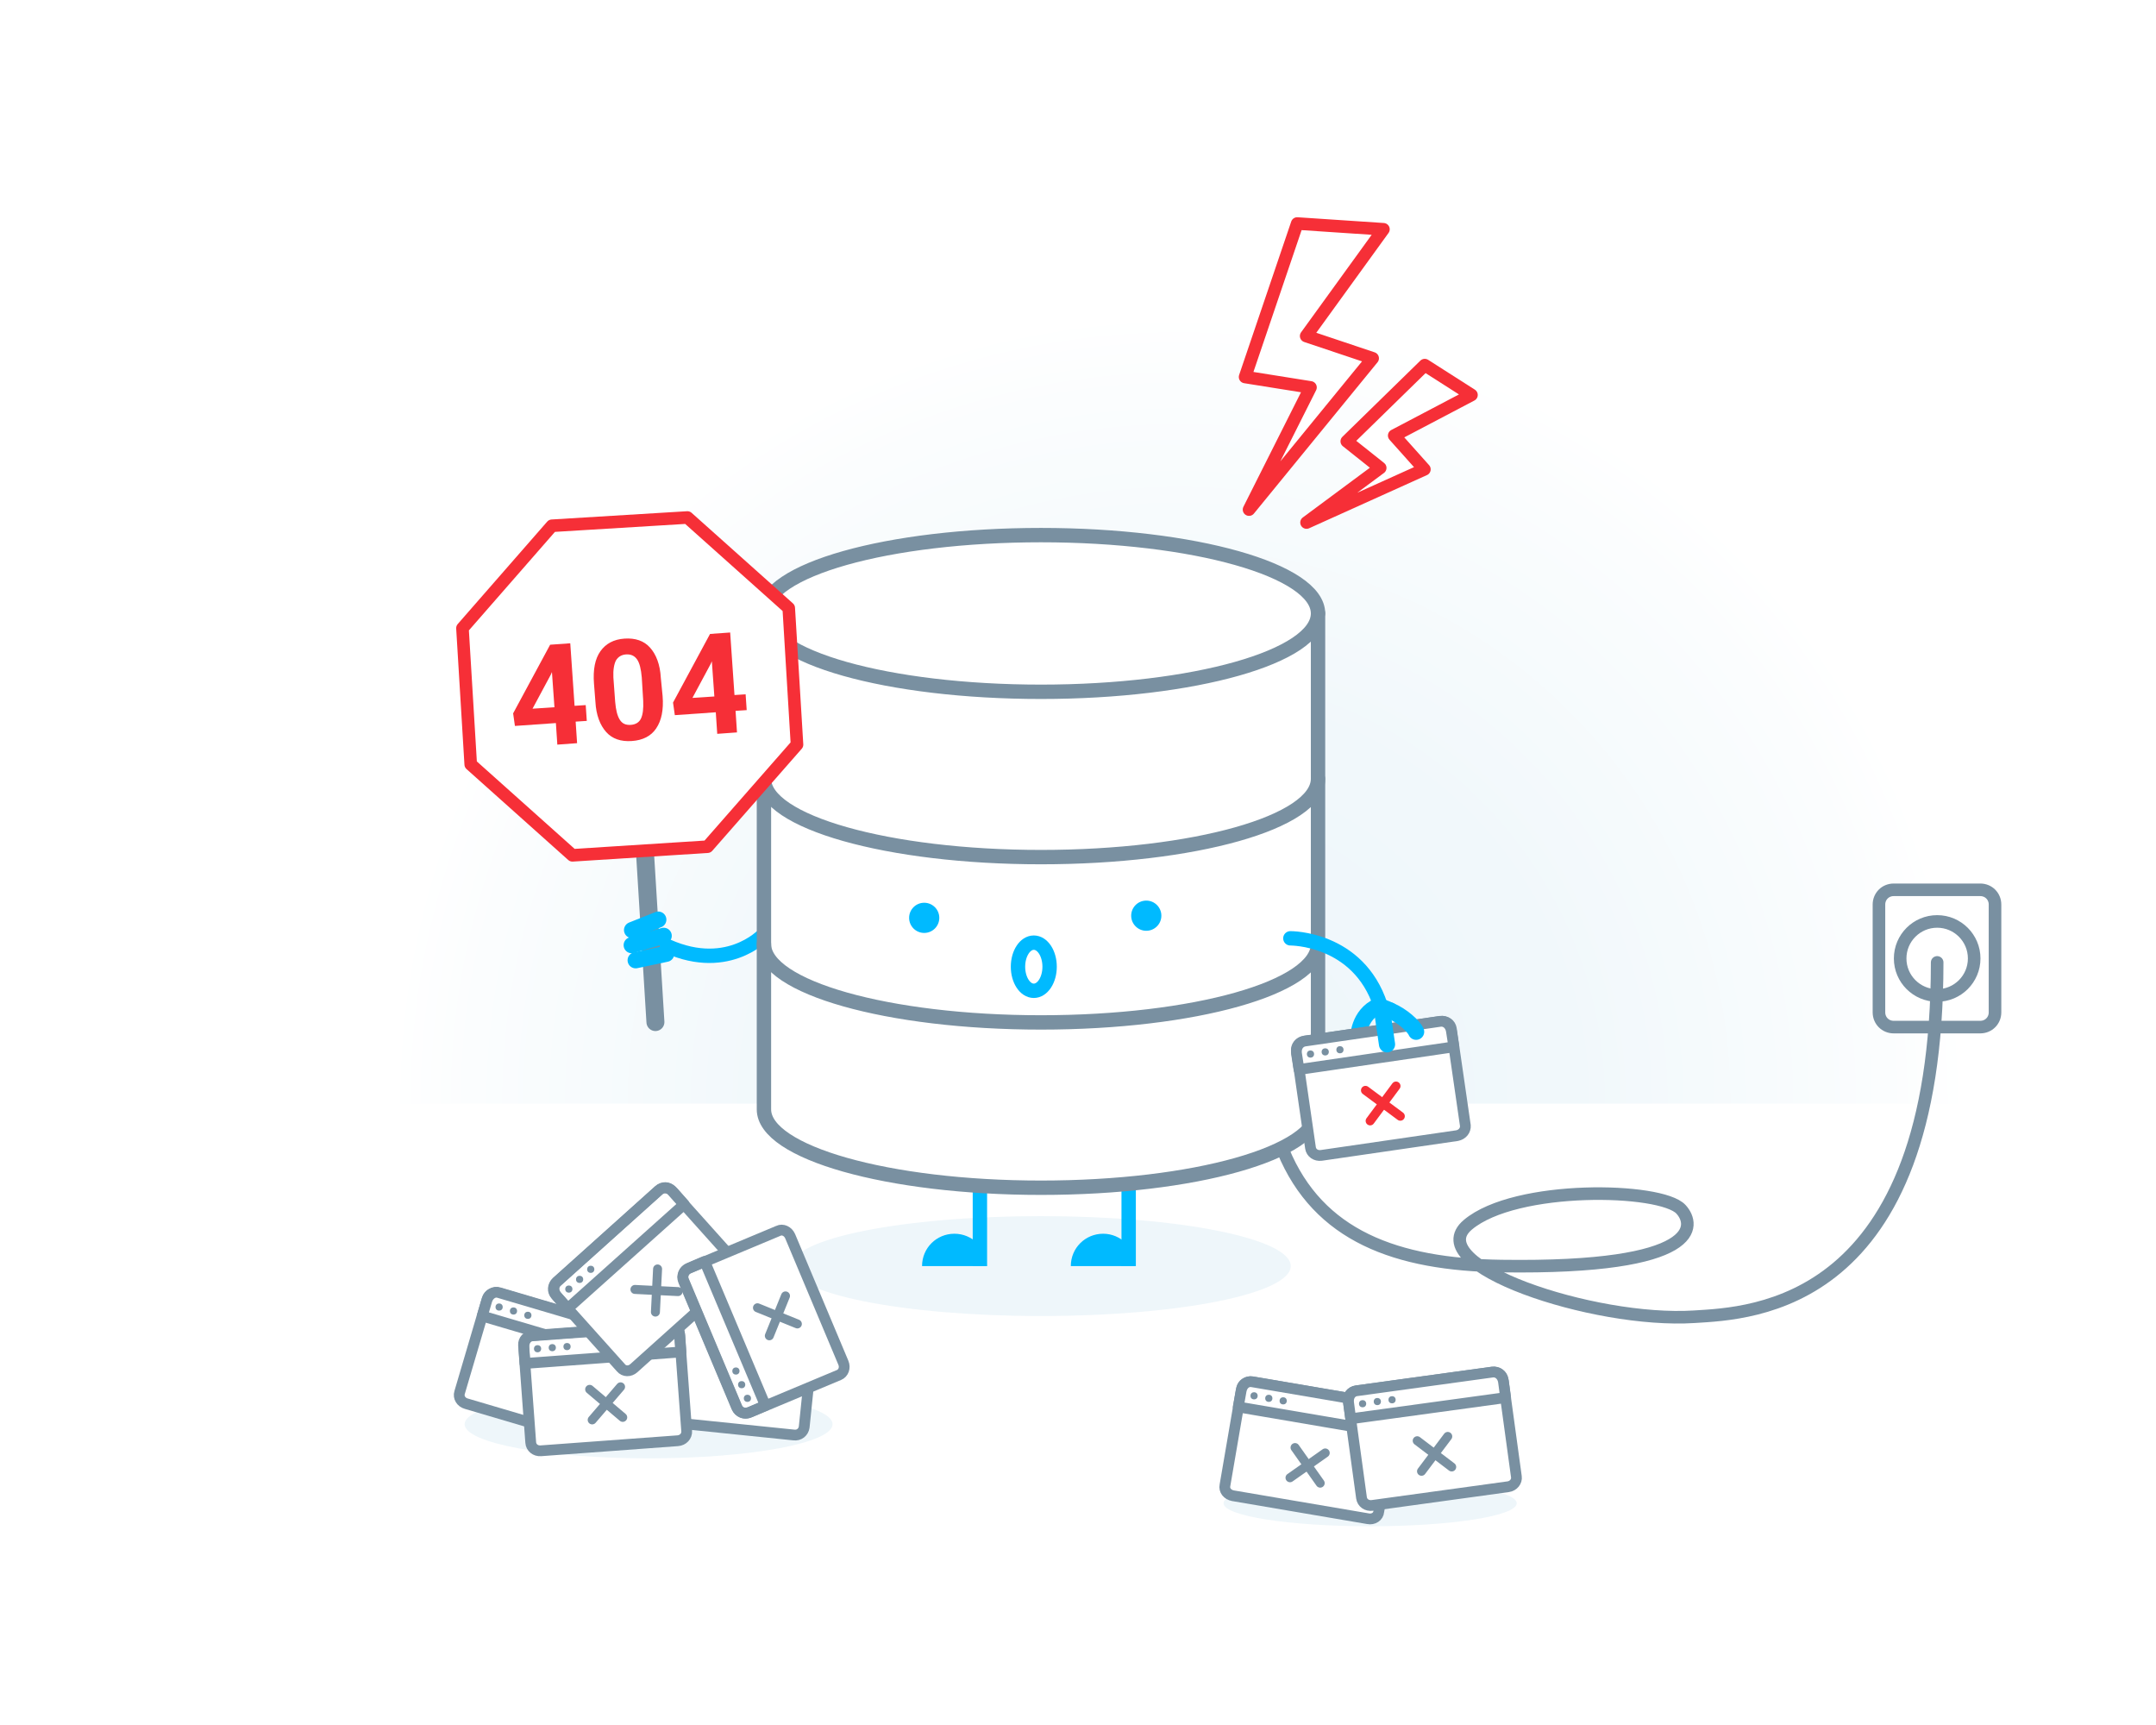 <?xml version="1.0" encoding="utf-8"?>
<!-- Generator: Adobe Illustrator 24.0.3, SVG Export Plug-In . SVG Version: 6.00 Build 0)  -->
<svg version="1.1" id="Layer_1" xmlns="http://www.w3.org/2000/svg" xmlns:xlink="http://www.w3.org/1999/xlink" x="0px" y="0px"
	 viewBox="0 0 600 480" style="enable-background:new 0 0 600 480;" xml:space="preserve">
<style type="text/css">
	.st0{fill:#FFFFFF;}
	.st1{fill:url(#SVGID_1_);}
	.st2{fill:#EEF6FA;}
	.st3{fill:#FFFFFF;stroke:#7990A1;stroke-width:3.5;stroke-linecap:round;stroke-linejoin:round;stroke-miterlimit:10;}
	.st4{fill:#00BAFF;}
	.st5{fill:none;stroke:#00BAFF;stroke-width:4;stroke-linejoin:round;stroke-miterlimit:10;}
	.st6{fill:#FFFFFF;stroke:#7990A1;stroke-width:3;stroke-linecap:round;stroke-linejoin:round;stroke-miterlimit:10;}
	.st7{fill:#7990A1;}
	.st8{fill:none;stroke:#7990A1;stroke-width:2.5;stroke-linecap:round;stroke-miterlimit:10;}
	.st9{fill:none;stroke:#7990A1;stroke-width:3;stroke-linecap:round;stroke-linejoin:round;stroke-miterlimit:10;}
	.st10{fill:none;stroke:#7990A1;stroke-width:3.5;stroke-linecap:round;stroke-linejoin:round;stroke-miterlimit:10;}
	.st11{fill:none;stroke:#00BAFF;stroke-width:4;stroke-linecap:round;stroke-linejoin:round;stroke-miterlimit:10;}
	.st12{fill:#FFFFFF;stroke:#7990A1;stroke-width:4;stroke-linecap:round;stroke-linejoin:round;stroke-miterlimit:10;}
	.st13{fill:none;stroke:#7990A1;stroke-width:4;stroke-linecap:round;stroke-linejoin:round;stroke-miterlimit:10;}
	.st14{fill:none;stroke:#00BAFF;stroke-width:4.5;stroke-linecap:round;stroke-linejoin:round;stroke-miterlimit:10;}
	.st15{fill:none;stroke:#00BAFF;stroke-width:5;stroke-linecap:round;stroke-linejoin:round;stroke-miterlimit:10;}
	.st16{fill:none;stroke:#7990A1;stroke-width:5;stroke-linecap:round;stroke-linejoin:round;stroke-miterlimit:10;}
	.st17{fill:#FFFFFF;stroke:#F62F37;stroke-width:3.5;stroke-linecap:round;stroke-linejoin:round;stroke-miterlimit:10;}
	.st18{fill:#F62F37;}
	.st19{fill:none;stroke:#F62F37;stroke-width:2.5;stroke-linecap:round;stroke-miterlimit:10;}
</style>
<rect y="0" class="st0" width="600" height="480"/>
<radialGradient id="SVGID_1_" cx="328.139" cy="306.356" r="219.513" gradientUnits="userSpaceOnUse">
	<stop  offset="0" style="stop-color:#EEF6FA"/>
	<stop  offset="0.5" style="stop-color:#F1F8FB"/>
	<stop  offset="0.898" style="stop-color:#FBFDFE"/>
	<stop  offset="1" style="stop-color:#FFFFFF"/>
</radialGradient>
<rect x="95.2" y="35.7" class="st1" width="460" height="271.4"/>
<ellipse class="st2" cx="289.7" cy="352.3" rx="69.5" ry="13.9"/>
<ellipse class="st2" cx="180.5" cy="396.3" rx="51.2" ry="9.5"/>
<ellipse class="st2" cx="381.3" cy="418.3" rx="40.8" ry="6.4"/>
<path class="st3" d="M551.1,285.8H527c-2.3,0-4.1-1.8-4.1-4.1v-30c0-2.3,1.8-4.1,4.1-4.1h24.1c2.3,0,4.1,1.8,4.1,4.1v30
	C555.2,284,553.4,285.8,551.1,285.8z"/>
<g>
	<circle class="st3" cx="539.1" cy="266.7" r="10.3"/>
</g>
<path class="st4" d="M265.6,343.3c-5,0-9,4-9,9h18C274.6,347.3,270.6,343.3,265.6,343.3z"/>
<line class="st5" x1="272.7" y1="328.1" x2="272.7" y2="352.3"/>
<path class="st4" d="M307,343.3c-5,0-9,4-9,9h18C316,347.3,311.9,343.3,307,343.3z"/>
<line class="st5" x1="314.1" y1="328.1" x2="314.1" y2="352.3"/>
<g>
	<g>
		<path class="st6" d="M380.7,422.6l-37.6-6.4c-1.5-0.3-2.5-1.5-2.2-2.9l4.6-26.8c0.2-1.4,1.6-2.2,3-2l37.6,6.4
			c1.5,0.3,2.5,1.5,2.2,2.9l-4.6,26.8C383.6,422,382.2,422.9,380.7,422.6z"/>
	</g>
	<g>
		<path class="st6" d="M344.6,391.5l0.8-4.5c0.3-1.7,1.6-2.8,3.1-2.5l37.6,6.4c1.5,0.3,2.4,1.7,2.1,3.4l-0.8,4.5L344.6,391.5z"/>
	</g>
	<circle class="st7" cx="349" cy="388.4" r="1"/>
	<circle class="st7" cx="353.1" cy="389.1" r="1"/>
	<circle class="st7" cx="357.1" cy="389.8" r="1"/>
	<g>
		<line class="st8" x1="360.4" y1="402.8" x2="367.4" y2="412.7"/>
		<line class="st8" x1="368.8" y1="404.3" x2="359" y2="411.2"/>
	</g>
</g>
<g>
	<g>
		<path class="st6" d="M166.4,401.4l-36.6-10.8c-1.5-0.4-2.3-1.8-1.9-3.1l7.7-26.1c0.4-1.3,1.8-2,3.3-1.6l36.6,10.8
			c1.5,0.4,2.3,1.8,1.9,3.1l-7.7,26.1C169.3,401.1,167.9,401.8,166.4,401.4z"/>
	</g>
	<g>
		<path class="st6" d="M134.2,366.2l1.3-4.4c0.5-1.6,2-2.6,3.4-2.1l36.6,10.8c1.5,0.4,2.2,2,1.7,3.6l-1.3,4.4L134.2,366.2z"/>
	</g>
	<circle class="st7" cx="138.9" cy="363.7" r="1"/>
	<circle class="st7" cx="142.9" cy="364.8" r="1"/>
	<circle class="st7" cx="146.9" cy="366" r="1"/>
</g>
<g>
	<g>
		<path class="st6" d="M220.9,399.3l-38-3.9c-1.5-0.2-2.5-1.3-2.4-2.7l2.8-27.1c0.1-1.4,1.4-2.3,2.9-2.2l38,3.9
			c1.5,0.2,2.5,1.3,2.4,2.7l-2.8,27.1C223.6,398.5,222.4,399.5,220.9,399.3z"/>
	</g>
</g>
<g>
	<g>
		<path class="st6" d="M188.6,400.9l-38.1,2.8c-1.5,0.1-2.7-0.9-2.8-2.3l-2-27.1c-0.1-1.4,1-2.6,2.5-2.7l38.1-2.8
			c1.5-0.1,2.7,0.9,2.8,2.3l2,27.1C191.2,399.6,190.1,400.8,188.6,400.9z"/>
	</g>
	<g>
		<path class="st9" d="M146.1,379.4l-0.3-4.5c-0.1-1.7,0.9-3.1,2.4-3.2l38.1-2.8c1.5-0.1,2.8,1.1,2.9,2.8l0.3,4.5L146.1,379.4z"/>
	</g>
	<circle class="st7" cx="149.6" cy="375.3" r="1"/>
	<circle class="st7" cx="153.7" cy="375" r="1"/>
	<circle class="st7" cx="157.8" cy="374.7" r="1"/>
	<g>
		<line class="st8" x1="164.1" y1="386.6" x2="173.3" y2="394.4"/>
		<line class="st8" x1="172.7" y1="385.9" x2="164.8" y2="395.1"/>
	</g>
</g>
<path class="st10" d="M539.1,267.8c0,96.1-51.7,97.6-67.6,98.6c-28.1,1.8-76.3-14.4-63-25.6c13.3-11.2,53.8-10.3,59.3-4.3
	c4,4.3,6.1,16.6-49.9,15.8c-29.4-0.4-51-8.4-60.8-32.1"/>
<path class="st11" d="M184.1,262.5c17.8,9,28.4-2.4,28.4-2.4"/>
<g>
	<ellipse class="st0" cx="289.7" cy="170.7" rx="77.1" ry="21.7"/>
	<path class="st12" d="M366.8,308.7c0,12.1-34.5,21.8-77.1,21.8c-42.6,0-77.1-9.8-77.1-21.8V170.7c0,12.1,34.5,21.8,77.1,21.8
		c42.6,0,77.1-9.8,77.1-21.8V308.7z"/>
	<path class="st13" d="M212.6,170.7c0-12.1,34.5-21.8,77.1-21.8c42.6,0,77.1,9.8,77.1,21.8"/>
	<path class="st13" d="M366.8,216.7c0,12.1-34.5,21.8-77.1,21.8c-42.6,0-77.1-9.8-77.1-21.8"/>
	<path class="st13" d="M366.8,262.7c0,12.1-34.5,21.8-77.1,21.8c-42.6,0-77.1-9.8-77.1-21.8"/>
</g>
<path class="st11" d="M384.2,279.8c-6.2-18.9-25.1-18.7-25.1-18.7"/>
<path class="st14" d="M378,288.7c0,0,0-6.3,5.6-8.8c0,0,1.6,0.5,3.3,1.3"/>
<path class="st15" d="M384.2,279.8"/>
<circle class="st4" cx="319" cy="254.8" r="4.2"/>
<circle class="st4" cx="257.2" cy="255.4" r="4.2"/>
<line class="st16" x1="182.4" y1="284.4" x2="179" y2="229.2"/>
<polygon class="st17" points="191.3,144 153.6,146.3 128.7,174.8 131,212.7 159.3,238 196.9,235.6 221.8,207.2 219.5,169.2 "/>
<g>
	<path class="st18" d="M159.9,196.4l3.1-0.2l0.3,4.4l-3.1,0.2l0.4,6l-5.5,0.4l-0.4-6l-11.4,0.8l-0.5-3.5l10.3-19.1l5.6-0.4
		L159.9,196.4z M148.2,197.2l6.1-0.4l-0.7-9.8l-0.3,0.7L148.2,197.2z"/>
	<path class="st18" d="M184.4,193.7c0.3,3.8-0.3,6.8-1.8,9c-1.4,2.1-3.7,3.3-6.8,3.5c-3,0.2-5.4-0.6-7.1-2.5c-1.7-1.9-2.8-4.7-3-8.4
		l-0.4-5.1c-0.3-3.9,0.3-6.9,1.8-9c1.5-2.1,3.7-3.3,6.7-3.5c3-0.2,5.4,0.6,7.1,2.5c1.7,1.9,2.8,4.7,3,8.4L184.4,193.7z M178.6,188.5
		c-0.2-2.3-0.6-4-1.3-5c-0.7-1-1.7-1.5-3.1-1.4c-1.3,0.1-2.2,0.7-2.8,1.7c-0.5,1-0.8,2.6-0.7,4.7l0.5,6.8c0.2,2.3,0.6,3.9,1.3,5
		c0.7,1.1,1.7,1.5,3.1,1.4c1.3-0.1,2.3-0.7,2.8-1.8c0.5-1.1,0.7-2.7,0.6-4.9L178.6,188.5z"/>
	<path class="st18" d="M204.4,193.4l3.1-0.2l0.3,4.4l-3.1,0.2l0.4,6l-5.5,0.4l-0.4-6l-11.4,0.8l-0.5-3.5l10.3-19.1l5.6-0.4
		L204.4,193.4z M192.7,194.2l6.1-0.4l-0.7-9.8l-0.3,0.7L192.7,194.2z"/>
</g>
<line class="st14" x1="183.2" y1="255.9" x2="175.9" y2="258.8"/>
<line class="st14" x1="184.7" y1="260.4" x2="175.8" y2="263"/>
<line class="st14" x1="185.4" y1="265.4" x2="176.9" y2="267.2"/>
<ellipse class="st11" cx="287.7" cy="269" rx="4.4" ry="6.7"/>
<g>
	<g>
		<path class="st6" d="M405.5,316l-37.8,5.5c-1.5,0.2-2.8-0.7-3-2.1l-3.9-26.9c-0.2-1.4,0.8-2.6,2.3-2.8l37.8-5.5
			c1.5-0.2,2.8,0.7,3,2.1l3.9,26.9C407.9,314.5,407,315.7,405.5,316z"/>
	</g>
	<g>
		<path class="st6" d="M361.5,297.6l-0.7-4.5c-0.2-1.7,0.7-3.1,2.2-3.4l37.8-5.5c1.5-0.2,2.8,0.9,3.1,2.6l0.7,4.5L361.5,297.6z"/>
	</g>
	<circle class="st7" cx="364.7" cy="293.3" r="1"/>
	<circle class="st7" cx="368.8" cy="292.7" r="1"/>
	<circle class="st7" cx="372.9" cy="292.1" r="1"/>
	<g>
		<line class="st19" x1="380" y1="303.4" x2="389.7" y2="310.6"/>
		<line class="st19" x1="388.5" y1="302.2" x2="381.3" y2="311.9"/>
	</g>
</g>
<g>
	<g>
		<path class="st6" d="M204.8,355.2l-28.4,25.5c-1.1,1-2.7,1-3.6-0.1l-18.2-20.3c-0.9-1-0.8-2.6,0.3-3.6l28.4-25.5
			c1.1-1,2.7-1,3.6,0.1l18.2,20.3C206.1,352.6,205.9,354.2,204.8,355.2z"/>
	</g>
	<g>
		<path class="st9" d="M158,364.1l-3-3.4c-1.1-1.3-1.1-3,0-4l28.4-25.5c1.1-1,2.9-0.8,4,0.5l3,3.4L158,364.1z"/>
	</g>
	<circle class="st7" cx="158.3" cy="358.7" r="1"/>
	<circle class="st7" cx="161.3" cy="356" r="1"/>
	<circle class="st7" cx="164.4" cy="353.2" r="1"/>
	<g>
		<line class="st8" x1="176.7" y1="358.8" x2="188.7" y2="359.4"/>
		<line class="st8" x1="183" y1="353.1" x2="182.4" y2="365.1"/>
	</g>
</g>
<g>
	<g>
		<path class="st6" d="M219.9,344l14.8,35.2c0.6,1.4,0,2.9-1.2,3.4l-25.1,10.5c-1.3,0.5-2.7-0.1-3.3-1.5l-14.8-35.2
			c-0.6-1.4,0-2.9,1.2-3.4l25.1-10.5C217.8,341.9,219.3,342.6,219.9,344z"/>
	</g>
	<g>
		<path class="st9" d="M213,391.1l-4.2,1.8c-1.6,0.7-3.2,0.1-3.8-1.3l-14.8-35.2c-0.6-1.4,0.2-3,1.7-3.6l4.2-1.8L213,391.1z"/>
	</g>
	<circle class="st7" cx="208" cy="389.1" r="1"/>
	<circle class="st7" cx="206.4" cy="385.3" r="1"/>
	<circle class="st7" cx="204.8" cy="381.5" r="1"/>
	<g>
		<line class="st8" x1="214.1" y1="371.7" x2="218.6" y2="360.6"/>
		<line class="st8" x1="210.8" y1="363.9" x2="221.9" y2="368.4"/>
	</g>
</g>
<path class="st14" d="M394.1,287.1c-0.7-1.6-3.9-4.5-7.2-5.9"/>
<g>
	<g>
		<path class="st6" d="M419.7,413.7l-37.8,5.2c-1.5,0.2-2.8-0.7-3-2.1l-3.7-27c-0.2-1.4,0.8-2.6,2.3-2.8l37.8-5.2
			c1.5-0.2,2.8,0.7,3,2.1l3.7,27C422.2,412.2,421.2,413.5,419.7,413.7z"/>
	</g>
	<g>
		<path class="st6" d="M375.9,394.8l-0.6-4.5c-0.2-1.7,0.7-3.1,2.2-3.3l37.8-5.2c1.5-0.2,2.8,0.9,3.1,2.6l0.6,4.5L375.9,394.8z"/>
	</g>
	<circle class="st7" cx="379.2" cy="390.6" r="1"/>
	<circle class="st7" cx="383.3" cy="390" r="1"/>
	<circle class="st7" cx="387.4" cy="389.5" r="1"/>
	<g>
		<line class="st8" x1="394.4" y1="400.9" x2="404" y2="408.2"/>
		<line class="st8" x1="402.9" y1="399.7" x2="395.6" y2="409.4"/>
	</g>
</g>
<polygon class="st17" points="361,62.2 346.5,104.9 364.7,107.8 347.6,141.8 382,99.7 363.5,93.5 385,63.8 "/>
<polygon class="st17" points="396.5,101.6 374.8,122.8 384.1,130.2 363.6,145.4 396.4,130.6 388,121.2 409.5,109.9 "/>
<line class="st14" x1="384.7" y1="281.7" x2="386" y2="290.6"/>
</svg>
